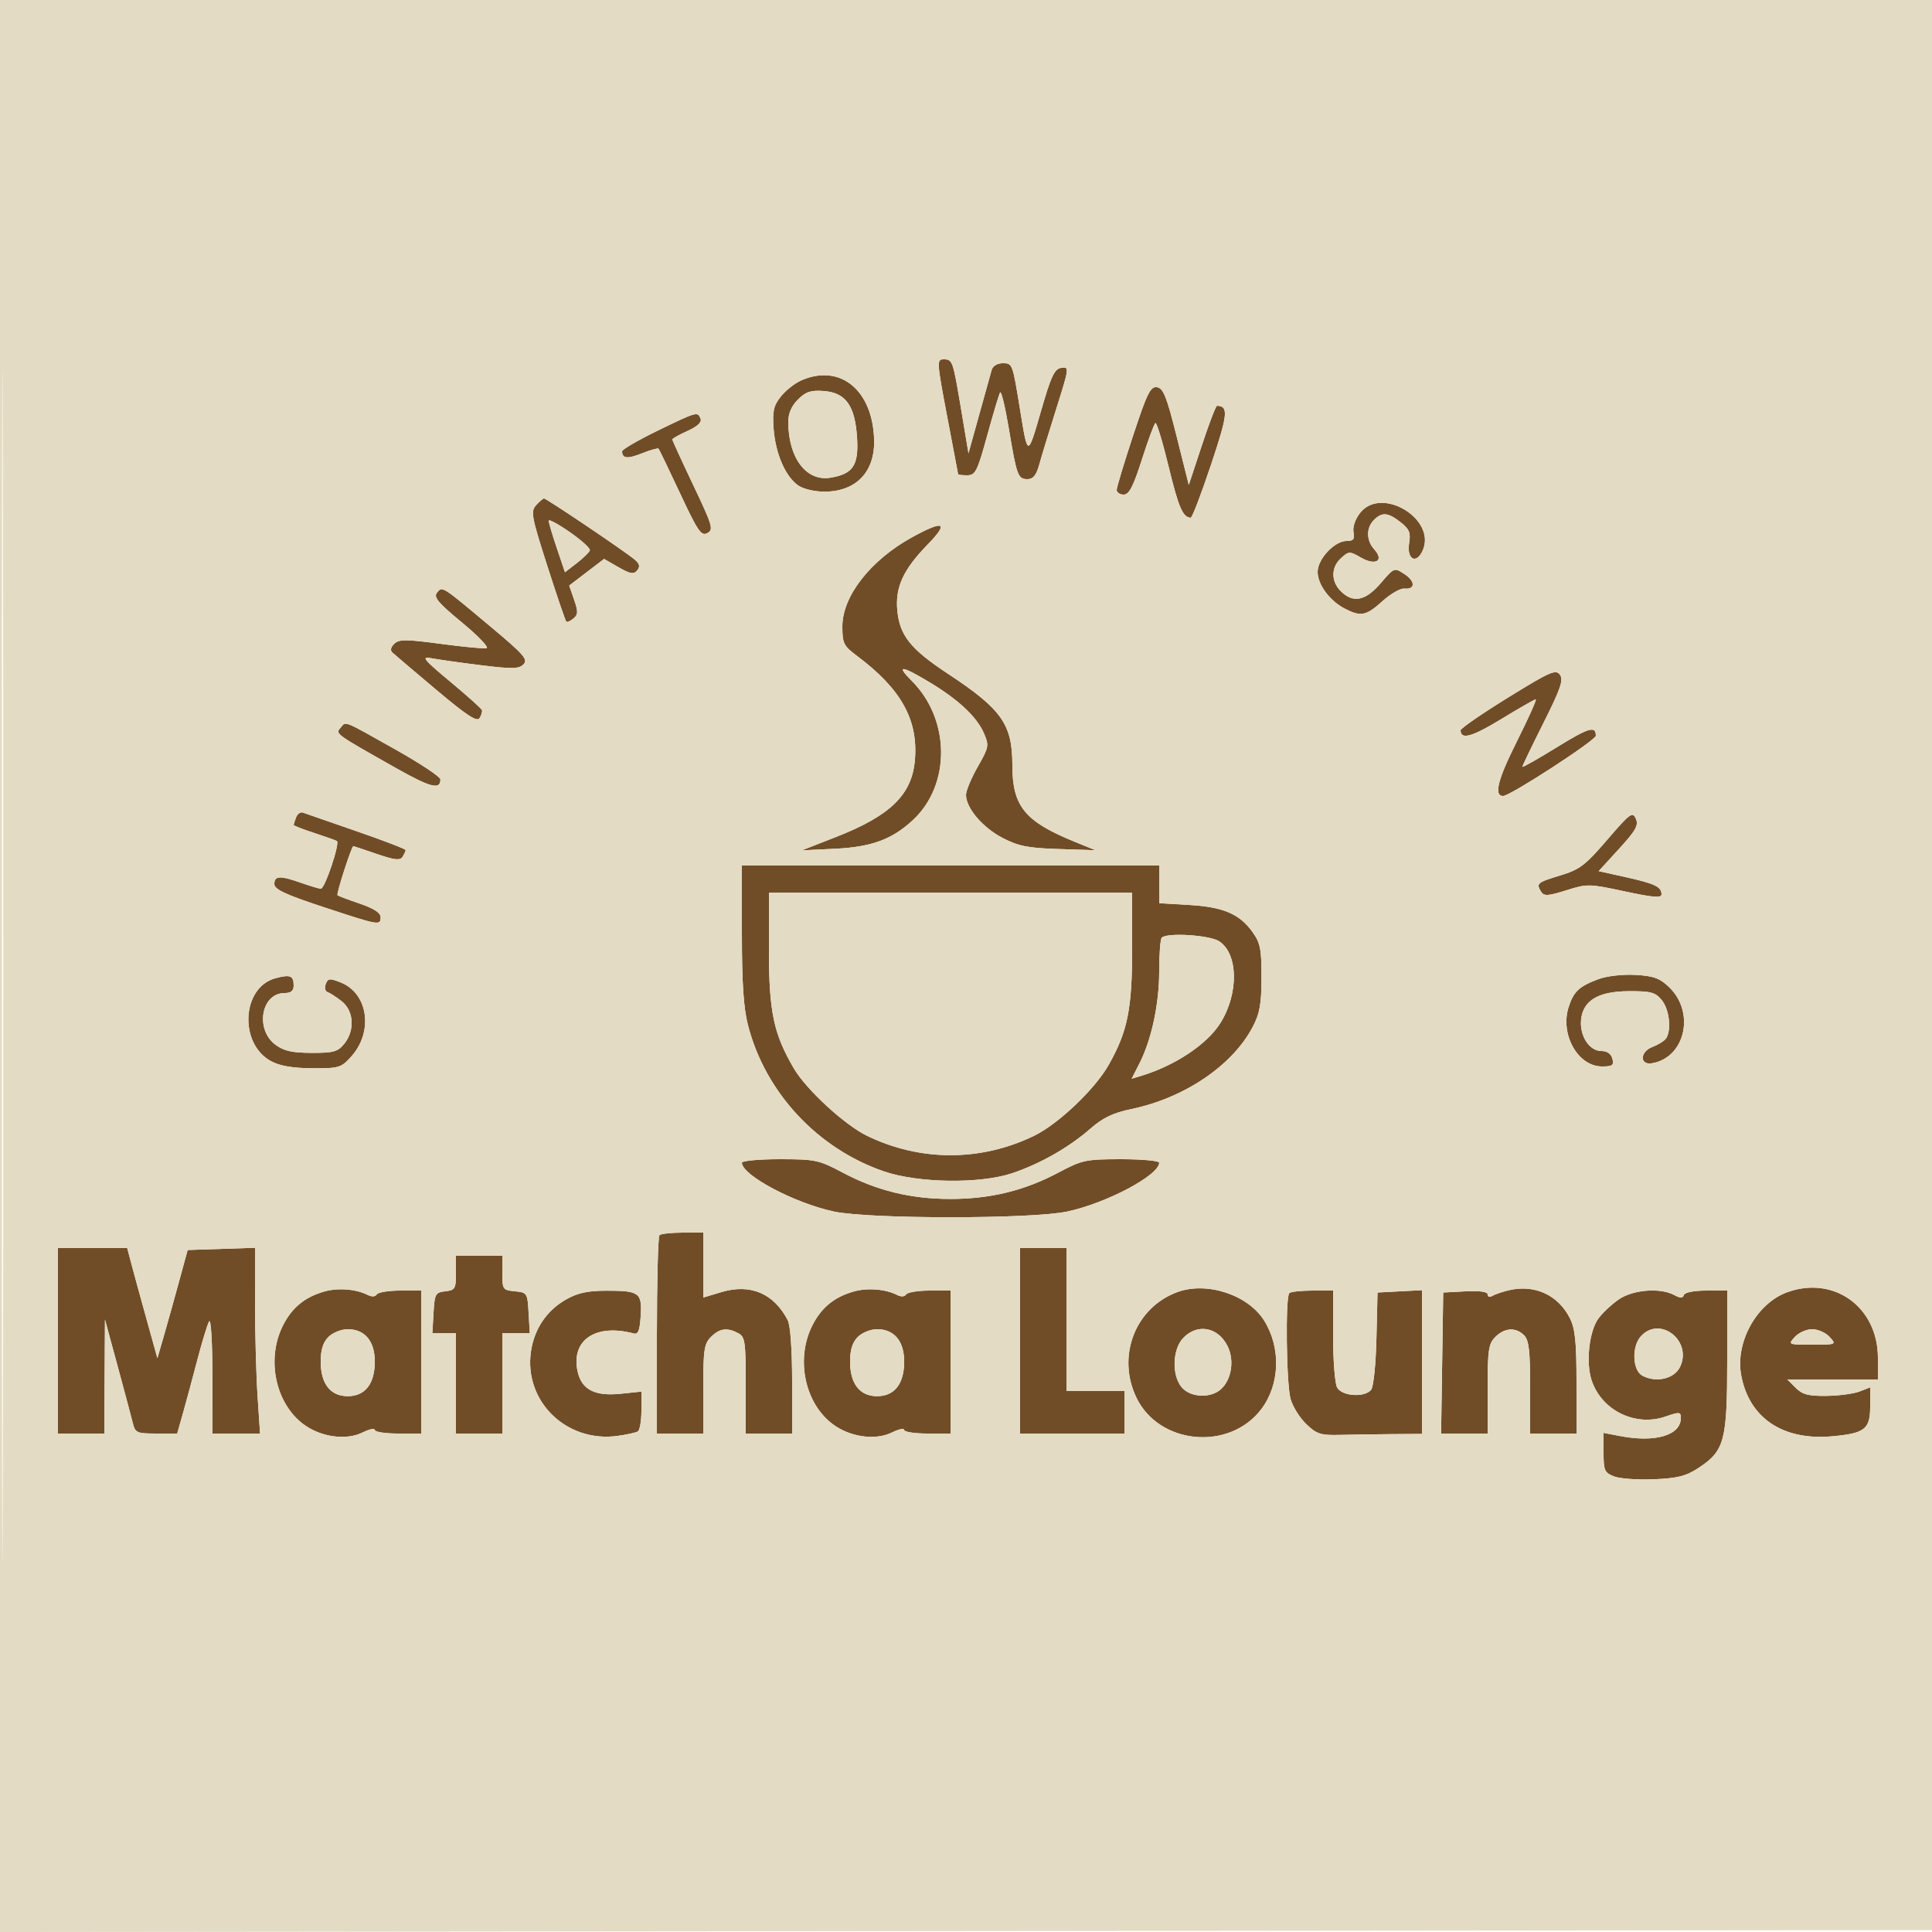 <svg xmlns="http://www.w3.org/2000/svg" width="500" height="500" viewBox="0 0 500 500" version="1.1"><path d="M 245.119 107.750 C 246.662 115.862, 247.941 122.612, 247.962 122.750 C 247.983 122.888, 249.048 123, 250.329 123 C 252.433 123, 252.931 122.009, 255.478 112.750 C 257.030 107.112, 258.536 102.077, 258.826 101.561 C 259.115 101.044, 260.119 105.191, 261.056 110.776 C 263.143 123.214, 263.432 124, 265.930 124 C 267.383 124, 268.202 122.984, 268.953 120.250 C 269.519 118.188, 271.519 111.637, 273.396 105.693 C 276.727 95.146, 276.758 94.893, 274.679 95.193 C 272.889 95.451, 272.040 97.258, 269.370 106.500 C 265.945 118.356, 265.997 118.360, 263.990 106 C 262.046 94.032, 262.034 94, 259.488 94 C 258.102 94, 256.931 94.720, 256.639 95.750 C 256.367 96.713, 254.905 101.957, 253.392 107.403 L 250.640 117.307 248.817 106.403 C 246.610 93.205, 246.539 93, 244.188 93 C 242.397 93, 242.439 93.660, 245.119 107.750 M 207.415 98.421 C 205.719 99.160, 203.312 101.055, 202.067 102.632 C 200.182 105.022, 199.873 106.417, 200.215 111 C 200.702 117.513, 203.357 123.533, 206.714 125.732 C 208.066 126.618, 211.099 127.285, 213.603 127.247 C 221.629 127.126, 226.411 122.085, 226.226 113.942 C 225.931 101.012, 217.480 94.039, 207.415 98.421 M 293.234 112.751 C 290.905 119.807, 289 126.125, 289 126.790 C 289 127.456, 289.815 128, 290.812 128 C 292.215 128, 293.278 125.953, 295.523 118.929 C 297.117 113.939, 298.691 109.691, 299.019 109.488 C 299.348 109.285, 300.893 114.380, 302.454 120.809 C 305.018 131.376, 306.128 133.938, 308.162 133.985 C 308.527 133.993, 310.885 127.837, 313.403 120.303 C 317.790 107.182, 318.002 105.102, 314.963 105.015 C 314.667 105.007, 312.902 109.612, 311.041 115.250 L 307.657 125.500 304.528 113 C 301.932 102.633, 301.063 100.451, 299.433 100.211 C 297.742 99.962, 296.878 101.710, 293.234 112.751 M 206.511 103.398 C 204.842 105.067, 204.002 107.014, 204.006 109.205 C 204.021 118.488, 208.656 124.642, 214.874 123.633 C 220.763 122.677, 222.261 120.437, 221.804 113.265 C 221.276 104.978, 218.870 101.616, 213.162 101.193 C 209.832 100.946, 208.532 101.377, 206.511 103.398 M 170.177 111.467 C 165.130 113.923, 161 116.323, 161 116.800 C 161 118.684, 162.395 118.826, 166.155 117.321 C 168.315 116.457, 170.239 115.918, 170.429 116.125 C 170.619 116.331, 173.134 121.547, 176.018 127.715 C 180.614 137.548, 181.483 138.812, 183.062 137.967 C 184.718 137.081, 184.426 136.084, 179.431 125.577 C 176.444 119.293, 174 113.960, 174 113.727 C 174 113.494, 175.766 112.508, 177.924 111.534 C 180.465 110.389, 181.660 109.278, 181.317 108.383 C 180.572 106.442, 180.408 106.487, 170.177 111.467 M 138.736 130.750 C 137.294 132.355, 137.536 133.661, 141.649 146.485 C 144.117 154.176, 146.320 160.653, 146.544 160.877 C 146.768 161.101, 147.604 160.743, 148.402 160.081 C 149.623 159.068, 149.652 158.296, 148.583 155.209 L 147.313 151.541 151.826 148.096 L 156.338 144.650 160.069 146.798 C 163.113 148.549, 164.003 148.702, 164.897 147.624 C 165.716 146.637, 165.552 145.926, 164.246 144.806 C 161.943 142.830, 141.425 129, 140.797 129 C 140.529 129, 139.602 129.787, 138.736 130.750 M 352 132.728 C 350.723 134.351, 350.030 136.376, 350.288 137.728 C 350.635 139.540, 350.272 140, 348.498 140 C 345.380 140, 341 144.674, 341 148.002 C 341 151.279, 344.114 155.491, 348.039 157.520 C 352.190 159.667, 353.559 159.394, 357.785 155.576 C 359.869 153.692, 362.410 152.230, 363.430 152.326 C 366.332 152.598, 366.344 150.455, 363.451 148.560 C 360.841 146.850, 360.810 146.861, 357.336 150.921 C 353.393 155.527, 350.174 156.174, 347 153 C 344.418 150.418, 344.450 146.807, 347.077 144.431 C 349.074 142.623, 349.270 142.618, 352.233 144.319 C 356.023 146.494, 358.298 145.091, 355.676 142.195 C 353.571 139.869, 353.526 136.616, 355.571 134.571 C 357.681 132.462, 359.210 132.591, 362.471 135.156 C 364.743 136.943, 365.121 137.869, 364.681 140.578 C 364.005 144.742, 366.521 146.146, 368.170 142.525 C 371.887 134.368, 357.545 125.678, 352 132.728 M 142 134.763 C 142 135.230, 142.948 138.420, 144.107 141.851 L 146.214 148.091 149.303 145.710 C 151.001 144.400, 152.509 142.917, 152.654 142.414 C 152.799 141.911, 150.461 139.793, 147.459 137.708 C 144.457 135.622, 142 134.297, 142 134.763 M 236 139.066 C 225.280 144.972, 218 154.299, 218 162.129 C 218 166.491, 218.331 167.162, 221.735 169.707 C 233.195 178.275, 237.643 186.239, 236.779 196.646 C 236.034 205.640, 230.474 211.081, 216.401 216.590 L 207.500 220.075 216.229 219.649 C 225.635 219.191, 230.943 217.215, 236.342 212.160 C 246.091 203.032, 245.935 186.194, 236.007 176.250 C 231.806 172.042, 233.179 172.137, 240.559 176.565 C 248.036 181.051, 252.835 185.559, 254.658 189.811 C 256 192.940, 255.912 193.411, 253.039 198.432 C 251.367 201.353, 250 204.635, 250 205.724 C 250 209.120, 254.289 214.168, 259.453 216.852 C 263.569 218.990, 266.021 219.477, 273.953 219.730 L 283.500 220.035 277.944 217.768 C 265.200 212.567, 262 208.612, 262 198.067 C 262 187.429, 259.278 183.564, 245.294 174.342 C 235.653 167.986, 232.849 164.481, 232.227 158.013 C 231.648 151.989, 233.751 147.415, 240.096 140.902 C 245.715 135.133, 244.295 134.497, 236 139.066 M 113.106 153.373 C 112.139 154.538, 113.323 155.955, 119.604 161.149 C 123.829 164.642, 126.659 167.618, 125.893 167.761 C 125.127 167.905, 119.775 167.391, 114 166.618 C 105.050 165.421, 103.285 165.418, 102.043 166.600 C 101.128 167.470, 100.942 168.317, 101.543 168.875 C 102.069 169.364, 107.167 173.694, 112.870 178.497 C 120.769 185.149, 123.446 186.904, 124.104 185.865 C 124.579 185.114, 124.862 184.173, 124.734 183.774 C 124.605 183.375, 120.900 180.054, 116.500 176.394 C 109.705 170.742, 108.952 169.829, 111.500 170.330 C 113.150 170.654, 118.904 171.468, 124.287 172.138 C 132.592 173.171, 134.288 173.139, 135.489 171.928 C 136.712 170.694, 135.607 169.413, 127.355 162.500 C 114.105 151.400, 114.521 151.667, 113.106 153.373 M 390.250 180.545 C 383.512 184.708, 378 188.512, 378 188.998 C 378 191.534, 380.966 190.719, 388.513 186.107 C 393.110 183.298, 397.128 181, 397.444 181 C 397.759 181, 395.544 185.930, 392.523 191.955 C 387.612 201.745, 386.547 206, 389.004 206 C 390.824 206, 413 191.592, 413 190.410 C 413 187.734, 411.172 188.285, 402.706 193.512 C 397.918 196.469, 394 198.680, 394 198.427 C 394 198.174, 396.452 193.078, 399.448 187.103 C 403.936 178.155, 404.685 175.953, 403.698 174.608 C 402.633 173.158, 401.136 173.819, 390.250 180.545 M 88.114 188.363 C 86.793 189.955, 86.568 189.793, 102.736 198.920 C 111.445 203.837, 114.030 204.474, 113.977 201.691 C 113.965 201.036, 108.753 197.575, 102.396 194 C 88.508 186.190, 89.569 186.609, 88.114 188.363 M 76.629 211.524 C 76.283 212.426, 76 213.316, 76 213.501 C 76 213.687, 78.362 214.610, 81.250 215.553 C 84.138 216.495, 86.806 217.438, 87.179 217.648 C 88.053 218.140, 84.072 230, 83.034 230 C 82.604 230, 80.338 229.325, 78 228.500 C 72.472 226.550, 71 226.608, 71 228.779 C 71 230.171, 73.772 231.473, 83.750 234.765 C 98.251 239.551, 98.500 239.595, 98.500 237.345 C 98.500 236.236, 96.716 235.084, 93.090 233.852 C 90.114 232.840, 87.530 231.863, 87.347 231.680 C 87.005 231.338, 90.983 219, 91.435 219 C 91.574 219, 94.316 219.904, 97.528 221.010 C 102.107 222.585, 103.543 222.747, 104.170 221.760 C 104.609 221.067, 104.973 220.275, 104.977 220 C 104.982 219.725, 99.251 217.522, 92.243 215.104 C 85.234 212.686, 78.996 210.523, 78.379 210.296 C 77.763 210.070, 76.975 210.623, 76.629 211.524 M 415.964 217.310 C 410.238 223.977, 408.847 225.033, 403.751 226.575 C 397.762 228.389, 397.482 228.634, 398.882 230.843 C 399.585 231.952, 400.713 231.878, 405.345 230.417 C 410.792 228.700, 411.238 228.708, 420.479 230.692 C 427.949 232.295, 430 232.453, 430 231.427 C 430 229.496, 428.255 228.668, 420.619 226.974 L 413.738 225.447 419.005 219.685 C 423.390 214.887, 424.117 213.577, 423.348 211.855 C 422.507 209.969, 421.856 210.450, 415.964 217.310 M 192 241.606 C 192 254.419, 192.431 260.884, 193.584 265.356 C 198.068 282.746, 211.560 297.253, 228.734 303.149 C 237.625 306.201, 253.669 306.426, 262 303.615 C 269.193 301.187, 276.606 296.971, 282.086 292.190 C 285.451 289.254, 288.012 288.023, 292.864 287.009 C 306.537 284.150, 318.903 275.788, 324.159 265.845 C 326.027 262.313, 326.460 259.911, 326.478 253 C 326.497 245.680, 326.177 244.047, 324.171 241.235 C 320.813 236.527, 316.613 234.728, 307.750 234.203 L 300 233.743 300 228.872 L 300 224 246 224 L 192 224 192 241.606 M 199 245.843 C 199 261.839, 200.203 267.551, 205.459 276.520 C 208.666 281.992, 218.634 291.160, 224.423 293.963 C 238.196 300.630, 253.804 300.630, 267.577 293.963 C 273.825 290.938, 283.323 281.936, 286.882 275.665 C 291.841 266.927, 293 261.178, 293 245.318 L 293 231 246 231 L 199 231 199 245.843 M 300.667 242.667 C 300.300 243.033, 300 246.906, 300 251.272 C 300 259.849, 298.025 269.071, 294.858 275.278 L 292.869 279.176 295.185 278.481 C 304.104 275.803, 312.454 270.237, 315.889 264.680 C 320.632 257.005, 320.453 246.837, 315.517 243.603 C 313.062 241.994, 302.034 241.299, 300.667 242.667 M 71.255 253.174 C 62.530 255.542, 61.791 270.165, 70.171 274.648 C 72.469 275.877, 75.771 276.439, 80.830 276.464 C 87.790 276.498, 88.300 276.343, 90.943 273.388 C 96.678 266.974, 95.272 257.097, 88.224 254.281 C 85.323 253.123, 84.873 253.168, 84.294 254.676 C 83.934 255.613, 84.149 256.550, 84.770 256.757 C 85.391 256.964, 87.047 258.036, 88.450 259.139 C 91.588 261.608, 91.882 266.690, 89.086 270.139 C 87.425 272.189, 86.311 272.498, 80.635 272.482 C 75.596 272.467, 73.456 271.986, 71.299 270.382 C 65.946 266.402, 67.601 257, 73.655 257 C 75.310 257, 76 256.429, 76 255.059 C 76 252.475, 75.120 252.125, 71.255 253.174 M 413.741 253.376 C 408.712 255.242, 407.308 256.536, 405.995 260.515 C 403.653 267.612, 408.311 276, 414.595 276 C 417.320 276, 417.733 275.694, 417.290 274 C 416.953 272.713, 415.926 272, 414.406 272 C 411.323 272, 408.772 268.056, 409.181 263.920 C 409.678 258.897, 413.642 256.541, 421.635 256.518 C 427.311 256.502, 428.425 256.811, 430.086 258.861 C 432.013 261.238, 432.615 266.484, 431.214 268.687 C 430.799 269.341, 429.198 270.354, 427.657 270.940 C 424.376 272.188, 424.276 275.717, 427.536 275.171 C 436.140 273.730, 438.776 261.992, 431.962 255.464 C 429.541 253.144, 427.954 252.569, 423.251 252.304 C 419.974 252.120, 415.883 252.581, 413.741 253.376 M 192 300.911 C 192 304.152, 205.658 311.396, 215.837 313.553 C 225.095 315.515, 266.905 315.515, 276.163 313.553 C 286.342 311.396, 300 304.152, 300 300.911 C 300 300.410, 295.598 300, 290.217 300 C 280.971 300, 280.075 300.191, 273.885 303.478 C 265.120 308.132, 256.287 310.290, 246 310.290 C 235.713 310.290, 226.880 308.132, 218.115 303.478 C 211.925 300.191, 211.029 300, 201.783 300 C 196.402 300, 192 300.410, 192 300.911 M 170.667 319.667 C 170.300 320.033, 170 331.733, 170 345.667 L 170 371 176 371 L 182 371 182 359.500 C 182 349.333, 182.232 347.768, 184 346 C 186.233 343.767, 188.195 343.499, 191.066 345.035 C 192.819 345.974, 193 347.235, 193 358.535 L 193 371 199 371 L 205 371 205 357.434 C 205 349.347, 204.546 342.986, 203.875 341.684 C 200.289 334.722, 194.179 332.139, 186.651 334.404 L 182 335.804 182 327.402 L 182 319 176.667 319 C 173.733 319, 171.033 319.300, 170.667 319.667 M 15 347 L 15 371 21 371 L 27 371 27.083 356.250 L 27.166 341.500 30.424 353.500 C 32.216 360.100, 33.987 366.738, 34.360 368.250 C 34.996 370.828, 35.377 371, 40.448 371 L 45.858 371 47.348 365.750 C 48.168 362.863, 49.837 356.675, 51.057 352 C 52.277 347.325, 53.650 342.825, 54.108 342 C 54.580 341.148, 54.952 347.089, 54.970 355.750 L 55 371 61.151 371 L 67.302 371 66.656 361.250 C 66.301 355.887, 66.008 345.070, 66.005 337.211 L 66 322.922 57.282 323.211 L 48.564 323.500 46.244 332 C 44.967 336.675, 43.205 342.975, 42.328 346 L 40.734 351.500 37.954 341.500 C 36.424 336, 34.667 329.587, 34.048 327.250 L 32.923 323 23.961 323 L 15 323 15 347 M 264 347 L 264 371 277.500 371 L 291 371 291 365.500 L 291 360 283.500 360 L 276 360 276 341.500 L 276 323 270 323 L 264 323 264 347 M 118 329.434 C 118 333.527, 117.789 333.891, 115.250 334.184 C 112.685 334.479, 112.480 334.853, 112.198 339.750 L 111.895 345 114.948 345 L 118 345 118 358 L 118 371 124 371 L 130 371 130 358 L 130 345 133.552 345 L 137.105 345 136.802 339.750 C 136.508 334.630, 136.419 334.492, 133.250 334.187 C 130.119 333.885, 130 333.711, 130 329.437 L 130 325 124 325 L 118 325 118 329.434 M 84.037 334.214 C 78.870 335.637, 75.415 338.511, 73.086 343.323 C 68.940 351.887, 71.302 363.077, 78.398 368.490 C 82.903 371.926, 89.547 372.871, 93.907 370.696 C 95.608 369.848, 97 369.569, 97 370.077 C 97 370.584, 99.700 371, 103 371 L 109 371 109 352.500 L 109 334 103.559 334 C 100.566 334, 97.839 334.451, 97.498 335.003 C 97.126 335.605, 96.203 335.661, 95.189 335.144 C 92.201 333.619, 87.592 333.235, 84.037 334.214 M 221.037 334.214 C 215.870 335.637, 212.415 338.511, 210.086 343.323 C 205.940 351.887, 208.302 363.077, 215.398 368.490 C 219.903 371.926, 226.547 372.871, 230.907 370.696 C 232.608 369.848, 234 369.569, 234 370.077 C 234 370.584, 236.700 371, 240 371 L 246 371 246 352.500 L 246 334 240.559 334 C 237.566 334, 234.839 334.451, 234.498 335.003 C 234.126 335.605, 233.203 335.661, 232.189 335.144 C 229.201 333.619, 224.592 333.235, 221.037 334.214 M 304.655 334.406 C 293.771 338.436, 288.925 351.016, 294.121 361.750 C 300 373.894, 318.122 375.573, 326.385 364.739 C 331.236 358.380, 331.575 348.903, 327.206 341.833 C 323.044 335.098, 312.322 331.567, 304.655 334.406 M 390.413 333.933 C 388.715 334.344, 386.802 335.004, 386.163 335.399 C 385.523 335.795, 385 335.619, 385 335.009 C 385 334.291, 382.973 334.006, 379.250 334.200 L 373.500 334.500 373.227 352.750 L 372.955 371 378.977 371 L 385 371 385 359.500 C 385 349.333, 385.232 347.768, 387 346 C 389.402 343.598, 392.288 343.431, 394.429 345.571 C 395.681 346.824, 396 349.561, 396 359.071 L 396 371 402 371 L 408 371 407.998 357.750 C 407.997 347.112, 407.652 343.824, 406.248 341.071 C 403.197 335.086, 397.064 332.322, 390.413 333.933 M 462.500 334.439 C 454.645 337.301, 449.065 347.328, 450.602 355.820 C 452.614 366.945, 461.367 372.863, 474.116 371.718 C 482.634 370.953, 484 369.885, 484 363.990 L 484 359.050 481.250 360.115 C 479.738 360.701, 475.885 361.212, 472.690 361.252 C 468.007 361.310, 466.459 360.904, 464.717 359.162 L 462.556 357 474.278 357 L 486 357 486 351.386 C 486 338.257, 474.596 330.033, 462.500 334.439 M 146.530 336.282 C 141.520 339.119, 138.293 343.864, 137.422 349.673 C 135.485 362.590, 146.553 373.430, 159.823 371.611 C 162.211 371.283, 164.579 370.760, 165.083 370.449 C 165.587 370.137, 166 367.691, 166 365.013 L 166 360.145 160.533 360.709 C 153.942 361.389, 150.511 359.605, 149.493 354.968 C 147.704 346.825, 154.110 342.468, 164 345.101 C 165.156 345.408, 165.571 344.374, 165.811 340.597 C 166.194 334.561, 165.481 334.030, 157 334.032 C 152.106 334.033, 149.519 334.588, 146.530 336.282 M 333.667 334.667 C 332.625 335.709, 332.896 358.086, 333.999 362.057 C 334.543 364.013, 336.370 366.938, 338.059 368.557 C 340.778 371.162, 341.783 371.483, 346.815 371.353 C 349.942 371.272, 355.988 371.181, 360.250 371.150 L 368 371.095 368 352.498 L 368 333.900 362.250 334.200 L 356.500 334.500 356.217 346.438 C 356.058 353.140, 355.456 358.951, 354.844 359.688 C 353.129 361.755, 347.252 361.340, 346.035 359.066 C 345.466 358.002, 345 351.927, 345 345.566 L 345 334 339.667 334 C 336.733 334, 334.033 334.300, 333.667 334.667 M 418.990 336.250 C 417.172 337.488, 414.792 339.704, 413.702 341.176 C 411.276 344.451, 410.369 352.558, 411.907 357.218 C 414.476 365.001, 423.199 369.300, 430.983 366.618 C 434.657 365.352, 435 365.382, 435 366.962 C 435 371.454, 428.422 373.409, 419.250 371.643 L 415 370.824 415 375.937 C 415 380.591, 415.247 381.144, 417.750 382.108 C 419.262 382.690, 423.908 383.016, 428.073 382.833 C 434.255 382.561, 436.385 382.011, 439.667 379.839 C 446.316 375.439, 447 372.852, 447 352.099 L 447 334 441.583 334 C 438.408 334, 436.009 334.473, 435.786 335.143 C 435.500 336.001, 434.871 336.001, 433.268 335.143 C 429.659 333.212, 422.657 333.754, 418.990 336.250 M 85 346 C 83.608 347.392, 83 349.333, 83 352.389 C 83 358.120, 85.515 361.333, 90 361.333 C 94.485 361.333, 97 358.120, 97 352.389 C 97 347.096, 94.416 344, 90 344 C 88.333 344, 86.111 344.889, 85 346 M 222 346 C 220.608 347.392, 220 349.333, 220 352.389 C 220 358.120, 222.515 361.333, 227 361.333 C 231.485 361.333, 234 358.120, 234 352.389 C 234 347.096, 231.416 344, 227 344 C 225.333 344, 223.111 344.889, 222 346 M 306.174 346.314 C 303.443 349.222, 303.225 355.822, 305.758 358.949 C 307.971 361.682, 313.265 361.975, 315.983 359.515 C 318.777 356.987, 319.518 351.902, 317.625 348.243 C 315.102 343.364, 309.787 342.469, 306.174 346.314 M 424.655 345.829 C 422.240 348.497, 422.476 354.649, 425.046 356.025 C 428.625 357.940, 433.325 356.837, 434.805 353.734 C 438.024 346.985, 429.569 340.399, 424.655 345.829 M 464.500 346 C 462.708 347.980, 462.753 348, 469 348 C 475.247 348, 475.292 347.980, 473.500 346 C 472.505 344.900, 470.480 344, 469 344 C 467.520 344, 465.495 344.900, 464.500 346" stroke="none" fill="#714d27" fill-rule="evenodd"/><path d="M 0 250.002 L 0 500.004 250.250 499.752 L 500.500 499.500 500.752 249.750 L 501.004 0 250.502 0 L 0 0 0 250.002 M 0.492 250.500 C 0.492 388, 0.608 444.101, 0.750 375.170 C 0.892 306.238, 0.892 193.738, 0.750 125.170 C 0.608 56.601, 0.492 113, 0.492 250.500 M 245.119 107.750 C 246.662 115.862, 247.941 122.612, 247.962 122.750 C 247.983 122.888, 249.048 123, 250.329 123 C 252.433 123, 252.931 122.009, 255.478 112.750 C 257.030 107.112, 258.536 102.077, 258.826 101.561 C 259.115 101.044, 260.119 105.191, 261.056 110.776 C 263.143 123.214, 263.432 124, 265.930 124 C 267.383 124, 268.202 122.984, 268.953 120.250 C 269.519 118.188, 271.519 111.637, 273.396 105.693 C 276.727 95.146, 276.758 94.893, 274.679 95.193 C 272.889 95.451, 272.040 97.258, 269.370 106.500 C 265.945 118.356, 265.997 118.360, 263.990 106 C 262.046 94.032, 262.034 94, 259.488 94 C 258.102 94, 256.931 94.720, 256.639 95.750 C 256.367 96.713, 254.905 101.957, 253.392 107.403 L 250.640 117.307 248.817 106.403 C 246.610 93.205, 246.539 93, 244.188 93 C 242.397 93, 242.439 93.660, 245.119 107.750 M 207.415 98.421 C 205.719 99.160, 203.312 101.055, 202.067 102.632 C 200.182 105.022, 199.873 106.417, 200.215 111 C 200.702 117.513, 203.357 123.533, 206.714 125.732 C 208.066 126.618, 211.099 127.285, 213.603 127.247 C 221.629 127.126, 226.411 122.085, 226.226 113.942 C 225.931 101.012, 217.480 94.039, 207.415 98.421 M 293.234 112.751 C 290.905 119.807, 289 126.125, 289 126.790 C 289 127.456, 289.815 128, 290.812 128 C 292.215 128, 293.278 125.953, 295.523 118.929 C 297.117 113.939, 298.691 109.691, 299.019 109.488 C 299.348 109.285, 300.893 114.380, 302.454 120.809 C 305.018 131.376, 306.128 133.938, 308.162 133.985 C 308.527 133.993, 310.885 127.837, 313.403 120.303 C 317.790 107.182, 318.002 105.102, 314.963 105.015 C 314.667 105.007, 312.902 109.612, 311.041 115.250 L 307.657 125.500 304.528 113 C 301.932 102.633, 301.063 100.451, 299.433 100.211 C 297.742 99.962, 296.878 101.710, 293.234 112.751 M 206.511 103.398 C 204.842 105.067, 204.002 107.014, 204.006 109.205 C 204.021 118.488, 208.656 124.642, 214.874 123.633 C 220.763 122.677, 222.261 120.437, 221.804 113.265 C 221.276 104.978, 218.870 101.616, 213.162 101.193 C 209.832 100.946, 208.532 101.377, 206.511 103.398 M 170.177 111.467 C 165.130 113.923, 161 116.323, 161 116.800 C 161 118.684, 162.395 118.826, 166.155 117.321 C 168.315 116.457, 170.239 115.918, 170.429 116.125 C 170.619 116.331, 173.134 121.547, 176.018 127.715 C 180.614 137.548, 181.483 138.812, 183.062 137.967 C 184.718 137.081, 184.426 136.084, 179.431 125.577 C 176.444 119.293, 174 113.960, 174 113.727 C 174 113.494, 175.766 112.508, 177.924 111.534 C 180.465 110.389, 181.660 109.278, 181.317 108.383 C 180.572 106.442, 180.408 106.487, 170.177 111.467 M 138.736 130.750 C 137.294 132.355, 137.536 133.661, 141.649 146.485 C 144.117 154.176, 146.320 160.653, 146.544 160.877 C 146.768 161.101, 147.604 160.743, 148.402 160.081 C 149.623 159.068, 149.652 158.296, 148.583 155.209 L 147.313 151.541 151.826 148.096 L 156.338 144.650 160.069 146.798 C 163.113 148.549, 164.003 148.702, 164.897 147.624 C 165.716 146.637, 165.552 145.926, 164.246 144.806 C 161.943 142.830, 141.425 129, 140.797 129 C 140.529 129, 139.602 129.787, 138.736 130.750 M 352 132.728 C 350.723 134.351, 350.030 136.376, 350.288 137.728 C 350.635 139.540, 350.272 140, 348.498 140 C 345.380 140, 341 144.674, 341 148.002 C 341 151.279, 344.114 155.491, 348.039 157.520 C 352.190 159.667, 353.559 159.394, 357.785 155.576 C 359.869 153.692, 362.410 152.230, 363.430 152.326 C 366.332 152.598, 366.344 150.455, 363.451 148.560 C 360.841 146.850, 360.810 146.861, 357.336 150.921 C 353.393 155.527, 350.174 156.174, 347 153 C 344.418 150.418, 344.450 146.807, 347.077 144.431 C 349.074 142.623, 349.270 142.618, 352.233 144.319 C 356.023 146.494, 358.298 145.091, 355.676 142.195 C 353.571 139.869, 353.526 136.616, 355.571 134.571 C 357.681 132.462, 359.210 132.591, 362.471 135.156 C 364.743 136.943, 365.121 137.869, 364.681 140.578 C 364.005 144.742, 366.521 146.146, 368.170 142.525 C 371.887 134.368, 357.545 125.678, 352 132.728 M 142 134.763 C 142 135.230, 142.948 138.420, 144.107 141.851 L 146.214 148.091 149.303 145.710 C 151.001 144.400, 152.509 142.917, 152.654 142.414 C 152.799 141.911, 150.461 139.793, 147.459 137.708 C 144.457 135.622, 142 134.297, 142 134.763 M 236 139.066 C 225.280 144.972, 218 154.299, 218 162.129 C 218 166.491, 218.331 167.162, 221.735 169.707 C 233.195 178.275, 237.643 186.239, 236.779 196.646 C 236.034 205.640, 230.474 211.081, 216.401 216.590 L 207.500 220.075 216.229 219.649 C 225.635 219.191, 230.943 217.215, 236.342 212.160 C 246.091 203.032, 245.935 186.194, 236.007 176.250 C 231.806 172.042, 233.179 172.137, 240.559 176.565 C 248.036 181.051, 252.835 185.559, 254.658 189.811 C 256 192.940, 255.912 193.411, 253.039 198.432 C 251.367 201.353, 250 204.635, 250 205.724 C 250 209.120, 254.289 214.168, 259.453 216.852 C 263.569 218.990, 266.021 219.477, 273.953 219.730 L 283.500 220.035 277.944 217.768 C 265.200 212.567, 262 208.612, 262 198.067 C 262 187.429, 259.278 183.564, 245.294 174.342 C 235.653 167.986, 232.849 164.481, 232.227 158.013 C 231.648 151.989, 233.751 147.415, 240.096 140.902 C 245.715 135.133, 244.295 134.497, 236 139.066 M 113.106 153.373 C 112.139 154.538, 113.323 155.955, 119.604 161.149 C 123.829 164.642, 126.659 167.618, 125.893 167.761 C 125.127 167.905, 119.775 167.391, 114 166.618 C 105.050 165.421, 103.285 165.418, 102.043 166.600 C 101.128 167.470, 100.942 168.317, 101.543 168.875 C 102.069 169.364, 107.167 173.694, 112.870 178.497 C 120.769 185.149, 123.446 186.904, 124.104 185.865 C 124.579 185.114, 124.862 184.173, 124.734 183.774 C 124.605 183.375, 120.900 180.054, 116.500 176.394 C 109.705 170.742, 108.952 169.829, 111.500 170.330 C 113.150 170.654, 118.904 171.468, 124.287 172.138 C 132.592 173.171, 134.288 173.139, 135.489 171.928 C 136.712 170.694, 135.607 169.413, 127.355 162.500 C 114.105 151.400, 114.521 151.667, 113.106 153.373 M 390.250 180.545 C 383.512 184.708, 378 188.512, 378 188.998 C 378 191.534, 380.966 190.719, 388.513 186.107 C 393.110 183.298, 397.128 181, 397.444 181 C 397.759 181, 395.544 185.930, 392.523 191.955 C 387.612 201.745, 386.547 206, 389.004 206 C 390.824 206, 413 191.592, 413 190.410 C 413 187.734, 411.172 188.285, 402.706 193.512 C 397.918 196.469, 394 198.680, 394 198.427 C 394 198.174, 396.452 193.078, 399.448 187.103 C 403.936 178.155, 404.685 175.953, 403.698 174.608 C 402.633 173.158, 401.136 173.819, 390.250 180.545 M 88.114 188.363 C 86.793 189.955, 86.568 189.793, 102.736 198.920 C 111.445 203.837, 114.030 204.474, 113.977 201.691 C 113.965 201.036, 108.753 197.575, 102.396 194 C 88.508 186.190, 89.569 186.609, 88.114 188.363 M 76.629 211.524 C 76.283 212.426, 76 213.316, 76 213.501 C 76 213.687, 78.362 214.610, 81.250 215.553 C 84.138 216.495, 86.806 217.438, 87.179 217.648 C 88.053 218.140, 84.072 230, 83.034 230 C 82.604 230, 80.338 229.325, 78 228.500 C 72.472 226.550, 71 226.608, 71 228.779 C 71 230.171, 73.772 231.473, 83.750 234.765 C 98.251 239.551, 98.500 239.595, 98.500 237.345 C 98.500 236.236, 96.716 235.084, 93.090 233.852 C 90.114 232.840, 87.530 231.863, 87.347 231.680 C 87.005 231.338, 90.983 219, 91.435 219 C 91.574 219, 94.316 219.904, 97.528 221.010 C 102.107 222.585, 103.543 222.747, 104.170 221.760 C 104.609 221.067, 104.973 220.275, 104.977 220 C 104.982 219.725, 99.251 217.522, 92.243 215.104 C 85.234 212.686, 78.996 210.523, 78.379 210.296 C 77.763 210.070, 76.975 210.623, 76.629 211.524 M 415.964 217.310 C 410.238 223.977, 408.847 225.033, 403.751 226.575 C 397.762 228.389, 397.482 228.634, 398.882 230.843 C 399.585 231.952, 400.713 231.878, 405.345 230.417 C 410.792 228.700, 411.238 228.708, 420.479 230.692 C 427.949 232.295, 430 232.453, 430 231.427 C 430 229.496, 428.255 228.668, 420.619 226.974 L 413.738 225.447 419.005 219.685 C 423.390 214.887, 424.117 213.577, 423.348 211.855 C 422.507 209.969, 421.856 210.450, 415.964 217.310 M 192 241.606 C 192 254.419, 192.431 260.884, 193.584 265.356 C 198.068 282.746, 211.560 297.253, 228.734 303.149 C 237.625 306.201, 253.669 306.426, 262 303.615 C 269.193 301.187, 276.606 296.971, 282.086 292.190 C 285.451 289.254, 288.012 288.023, 292.864 287.009 C 306.537 284.150, 318.903 275.788, 324.159 265.845 C 326.027 262.313, 326.460 259.911, 326.478 253 C 326.497 245.680, 326.177 244.047, 324.171 241.235 C 320.813 236.527, 316.613 234.728, 307.750 234.203 L 300 233.743 300 228.872 L 300 224 246 224 L 192 224 192 241.606 M 199 245.843 C 199 261.839, 200.203 267.551, 205.459 276.520 C 208.666 281.992, 218.634 291.160, 224.423 293.963 C 238.196 300.630, 253.804 300.630, 267.577 293.963 C 273.825 290.938, 283.323 281.936, 286.882 275.665 C 291.841 266.927, 293 261.178, 293 245.318 L 293 231 246 231 L 199 231 199 245.843 M 300.667 242.667 C 300.300 243.033, 300 246.906, 300 251.272 C 300 259.849, 298.025 269.071, 294.858 275.278 L 292.869 279.176 295.185 278.481 C 304.104 275.803, 312.454 270.237, 315.889 264.680 C 320.632 257.005, 320.453 246.837, 315.517 243.603 C 313.062 241.994, 302.034 241.299, 300.667 242.667 M 71.255 253.174 C 62.530 255.542, 61.791 270.165, 70.171 274.648 C 72.469 275.877, 75.771 276.439, 80.830 276.464 C 87.790 276.498, 88.300 276.343, 90.943 273.388 C 96.678 266.974, 95.272 257.097, 88.224 254.281 C 85.323 253.123, 84.873 253.168, 84.294 254.676 C 83.934 255.613, 84.149 256.550, 84.770 256.757 C 85.391 256.964, 87.047 258.036, 88.450 259.139 C 91.588 261.608, 91.882 266.690, 89.086 270.139 C 87.425 272.189, 86.311 272.498, 80.635 272.482 C 75.596 272.467, 73.456 271.986, 71.299 270.382 C 65.946 266.402, 67.601 257, 73.655 257 C 75.310 257, 76 256.429, 76 255.059 C 76 252.475, 75.120 252.125, 71.255 253.174 M 413.741 253.376 C 408.712 255.242, 407.308 256.536, 405.995 260.515 C 403.653 267.612, 408.311 276, 414.595 276 C 417.320 276, 417.733 275.694, 417.290 274 C 416.953 272.713, 415.926 272, 414.406 272 C 411.323 272, 408.772 268.056, 409.181 263.920 C 409.678 258.897, 413.642 256.541, 421.635 256.518 C 427.311 256.502, 428.425 256.811, 430.086 258.861 C 432.013 261.238, 432.615 266.484, 431.214 268.687 C 430.799 269.341, 429.198 270.354, 427.657 270.940 C 424.376 272.188, 424.276 275.717, 427.536 275.171 C 436.140 273.730, 438.776 261.992, 431.962 255.464 C 429.541 253.144, 427.954 252.569, 423.251 252.304 C 419.974 252.120, 415.883 252.581, 413.741 253.376 M 192 300.911 C 192 304.152, 205.658 311.396, 215.837 313.553 C 225.095 315.515, 266.905 315.515, 276.163 313.553 C 286.342 311.396, 300 304.152, 300 300.911 C 300 300.410, 295.598 300, 290.217 300 C 280.971 300, 280.075 300.191, 273.885 303.478 C 265.120 308.132, 256.287 310.290, 246 310.290 C 235.713 310.290, 226.880 308.132, 218.115 303.478 C 211.925 300.191, 211.029 300, 201.783 300 C 196.402 300, 192 300.410, 192 300.911 M 170.667 319.667 C 170.300 320.033, 170 331.733, 170 345.667 L 170 371 176 371 L 182 371 182 359.500 C 182 349.333, 182.232 347.768, 184 346 C 186.233 343.767, 188.195 343.499, 191.066 345.035 C 192.819 345.974, 193 347.235, 193 358.535 L 193 371 199 371 L 205 371 205 357.434 C 205 349.347, 204.546 342.986, 203.875 341.684 C 200.289 334.722, 194.179 332.139, 186.651 334.404 L 182 335.804 182 327.402 L 182 319 176.667 319 C 173.733 319, 171.033 319.300, 170.667 319.667 M 15 347 L 15 371 21 371 L 27 371 27.083 356.250 L 27.166 341.500 30.424 353.500 C 32.216 360.100, 33.987 366.738, 34.360 368.250 C 34.996 370.828, 35.377 371, 40.448 371 L 45.858 371 47.348 365.750 C 48.168 362.863, 49.837 356.675, 51.057 352 C 52.277 347.325, 53.650 342.825, 54.108 342 C 54.580 341.148, 54.952 347.089, 54.970 355.750 L 55 371 61.151 371 L 67.302 371 66.656 361.250 C 66.301 355.887, 66.008 345.070, 66.005 337.211 L 66 322.922 57.282 323.211 L 48.564 323.500 46.244 332 C 44.967 336.675, 43.205 342.975, 42.328 346 L 40.734 351.500 37.954 341.500 C 36.424 336, 34.667 329.587, 34.048 327.250 L 32.923 323 23.961 323 L 15 323 15 347 M 264 347 L 264 371 277.500 371 L 291 371 291 365.500 L 291 360 283.500 360 L 276 360 276 341.500 L 276 323 270 323 L 264 323 264 347 M 118 329.434 C 118 333.527, 117.789 333.891, 115.250 334.184 C 112.685 334.479, 112.480 334.853, 112.198 339.750 L 111.895 345 114.948 345 L 118 345 118 358 L 118 371 124 371 L 130 371 130 358 L 130 345 133.552 345 L 137.105 345 136.802 339.750 C 136.508 334.630, 136.419 334.492, 133.250 334.187 C 130.119 333.885, 130 333.711, 130 329.437 L 130 325 124 325 L 118 325 118 329.434 M 84.037 334.214 C 78.870 335.637, 75.415 338.511, 73.086 343.323 C 68.940 351.887, 71.302 363.077, 78.398 368.490 C 82.903 371.926, 89.547 372.871, 93.907 370.696 C 95.608 369.848, 97 369.569, 97 370.077 C 97 370.584, 99.700 371, 103 371 L 109 371 109 352.500 L 109 334 103.559 334 C 100.566 334, 97.839 334.451, 97.498 335.003 C 97.126 335.605, 96.203 335.661, 95.189 335.144 C 92.201 333.619, 87.592 333.235, 84.037 334.214 M 221.037 334.214 C 215.870 335.637, 212.415 338.511, 210.086 343.323 C 205.940 351.887, 208.302 363.077, 215.398 368.490 C 219.903 371.926, 226.547 372.871, 230.907 370.696 C 232.608 369.848, 234 369.569, 234 370.077 C 234 370.584, 236.700 371, 240 371 L 246 371 246 352.500 L 246 334 240.559 334 C 237.566 334, 234.839 334.451, 234.498 335.003 C 234.126 335.605, 233.203 335.661, 232.189 335.144 C 229.201 333.619, 224.592 333.235, 221.037 334.214 M 304.655 334.406 C 293.771 338.436, 288.925 351.016, 294.121 361.750 C 300 373.894, 318.122 375.573, 326.385 364.739 C 331.236 358.380, 331.575 348.903, 327.206 341.833 C 323.044 335.098, 312.322 331.567, 304.655 334.406 M 390.413 333.933 C 388.715 334.344, 386.802 335.004, 386.163 335.399 C 385.523 335.795, 385 335.619, 385 335.009 C 385 334.291, 382.973 334.006, 379.250 334.200 L 373.500 334.500 373.227 352.750 L 372.955 371 378.977 371 L 385 371 385 359.500 C 385 349.333, 385.232 347.768, 387 346 C 389.402 343.598, 392.288 343.431, 394.429 345.571 C 395.681 346.824, 396 349.561, 396 359.071 L 396 371 402 371 L 408 371 407.998 357.750 C 407.997 347.112, 407.652 343.824, 406.248 341.071 C 403.197 335.086, 397.064 332.322, 390.413 333.933 M 462.500 334.439 C 454.645 337.301, 449.065 347.328, 450.602 355.820 C 452.614 366.945, 461.367 372.863, 474.116 371.718 C 482.634 370.953, 484 369.885, 484 363.990 L 484 359.050 481.250 360.115 C 479.738 360.701, 475.885 361.212, 472.690 361.252 C 468.007 361.310, 466.459 360.904, 464.717 359.162 L 462.556 357 474.278 357 L 486 357 486 351.386 C 486 338.257, 474.596 330.033, 462.500 334.439 M 146.530 336.282 C 141.520 339.119, 138.293 343.864, 137.422 349.673 C 135.485 362.590, 146.553 373.430, 159.823 371.611 C 162.211 371.283, 164.579 370.760, 165.083 370.449 C 165.587 370.137, 166 367.691, 166 365.013 L 166 360.145 160.533 360.709 C 153.942 361.389, 150.511 359.605, 149.493 354.968 C 147.704 346.825, 154.110 342.468, 164 345.101 C 165.156 345.408, 165.571 344.374, 165.811 340.597 C 166.194 334.561, 165.481 334.030, 157 334.032 C 152.106 334.033, 149.519 334.588, 146.530 336.282 M 333.667 334.667 C 332.625 335.709, 332.896 358.086, 333.999 362.057 C 334.543 364.013, 336.370 366.938, 338.059 368.557 C 340.778 371.162, 341.783 371.483, 346.815 371.353 C 349.942 371.272, 355.988 371.181, 360.250 371.150 L 368 371.095 368 352.498 L 368 333.900 362.250 334.200 L 356.500 334.500 356.217 346.438 C 356.058 353.140, 355.456 358.951, 354.844 359.688 C 353.129 361.755, 347.252 361.340, 346.035 359.066 C 345.466 358.002, 345 351.927, 345 345.566 L 345 334 339.667 334 C 336.733 334, 334.033 334.300, 333.667 334.667 M 418.990 336.250 C 417.172 337.488, 414.792 339.704, 413.702 341.176 C 411.276 344.451, 410.369 352.558, 411.907 357.218 C 414.476 365.001, 423.199 369.300, 430.983 366.618 C 434.657 365.352, 435 365.382, 435 366.962 C 435 371.454, 428.422 373.409, 419.250 371.643 L 415 370.824 415 375.937 C 415 380.591, 415.247 381.144, 417.750 382.108 C 419.262 382.690, 423.908 383.016, 428.073 382.833 C 434.255 382.561, 436.385 382.011, 439.667 379.839 C 446.316 375.439, 447 372.852, 447 352.099 L 447 334 441.583 334 C 438.408 334, 436.009 334.473, 435.786 335.143 C 435.500 336.001, 434.871 336.001, 433.268 335.143 C 429.659 333.212, 422.657 333.754, 418.990 336.250 M 85 346 C 83.608 347.392, 83 349.333, 83 352.389 C 83 358.120, 85.515 361.333, 90 361.333 C 94.485 361.333, 97 358.120, 97 352.389 C 97 347.096, 94.416 344, 90 344 C 88.333 344, 86.111 344.889, 85 346 M 222 346 C 220.608 347.392, 220 349.333, 220 352.389 C 220 358.120, 222.515 361.333, 227 361.333 C 231.485 361.333, 234 358.120, 234 352.389 C 234 347.096, 231.416 344, 227 344 C 225.333 344, 223.111 344.889, 222 346 M 306.174 346.314 C 303.443 349.222, 303.225 355.822, 305.758 358.949 C 307.971 361.682, 313.265 361.975, 315.983 359.515 C 318.777 356.987, 319.518 351.902, 317.625 348.243 C 315.102 343.364, 309.787 342.469, 306.174 346.314 M 424.655 345.829 C 422.240 348.497, 422.476 354.649, 425.046 356.025 C 428.625 357.940, 433.325 356.837, 434.805 353.734 C 438.024 346.985, 429.569 340.399, 424.655 345.829 M 464.500 346 C 462.708 347.980, 462.753 348, 469 348 C 475.247 348, 475.292 347.980, 473.500 346 C 472.505 344.900, 470.480 344, 469 344 C 467.520 344, 465.495 344.900, 464.500 346" stroke="none" fill="#e3dbc3" fill-rule="evenodd"/></svg>